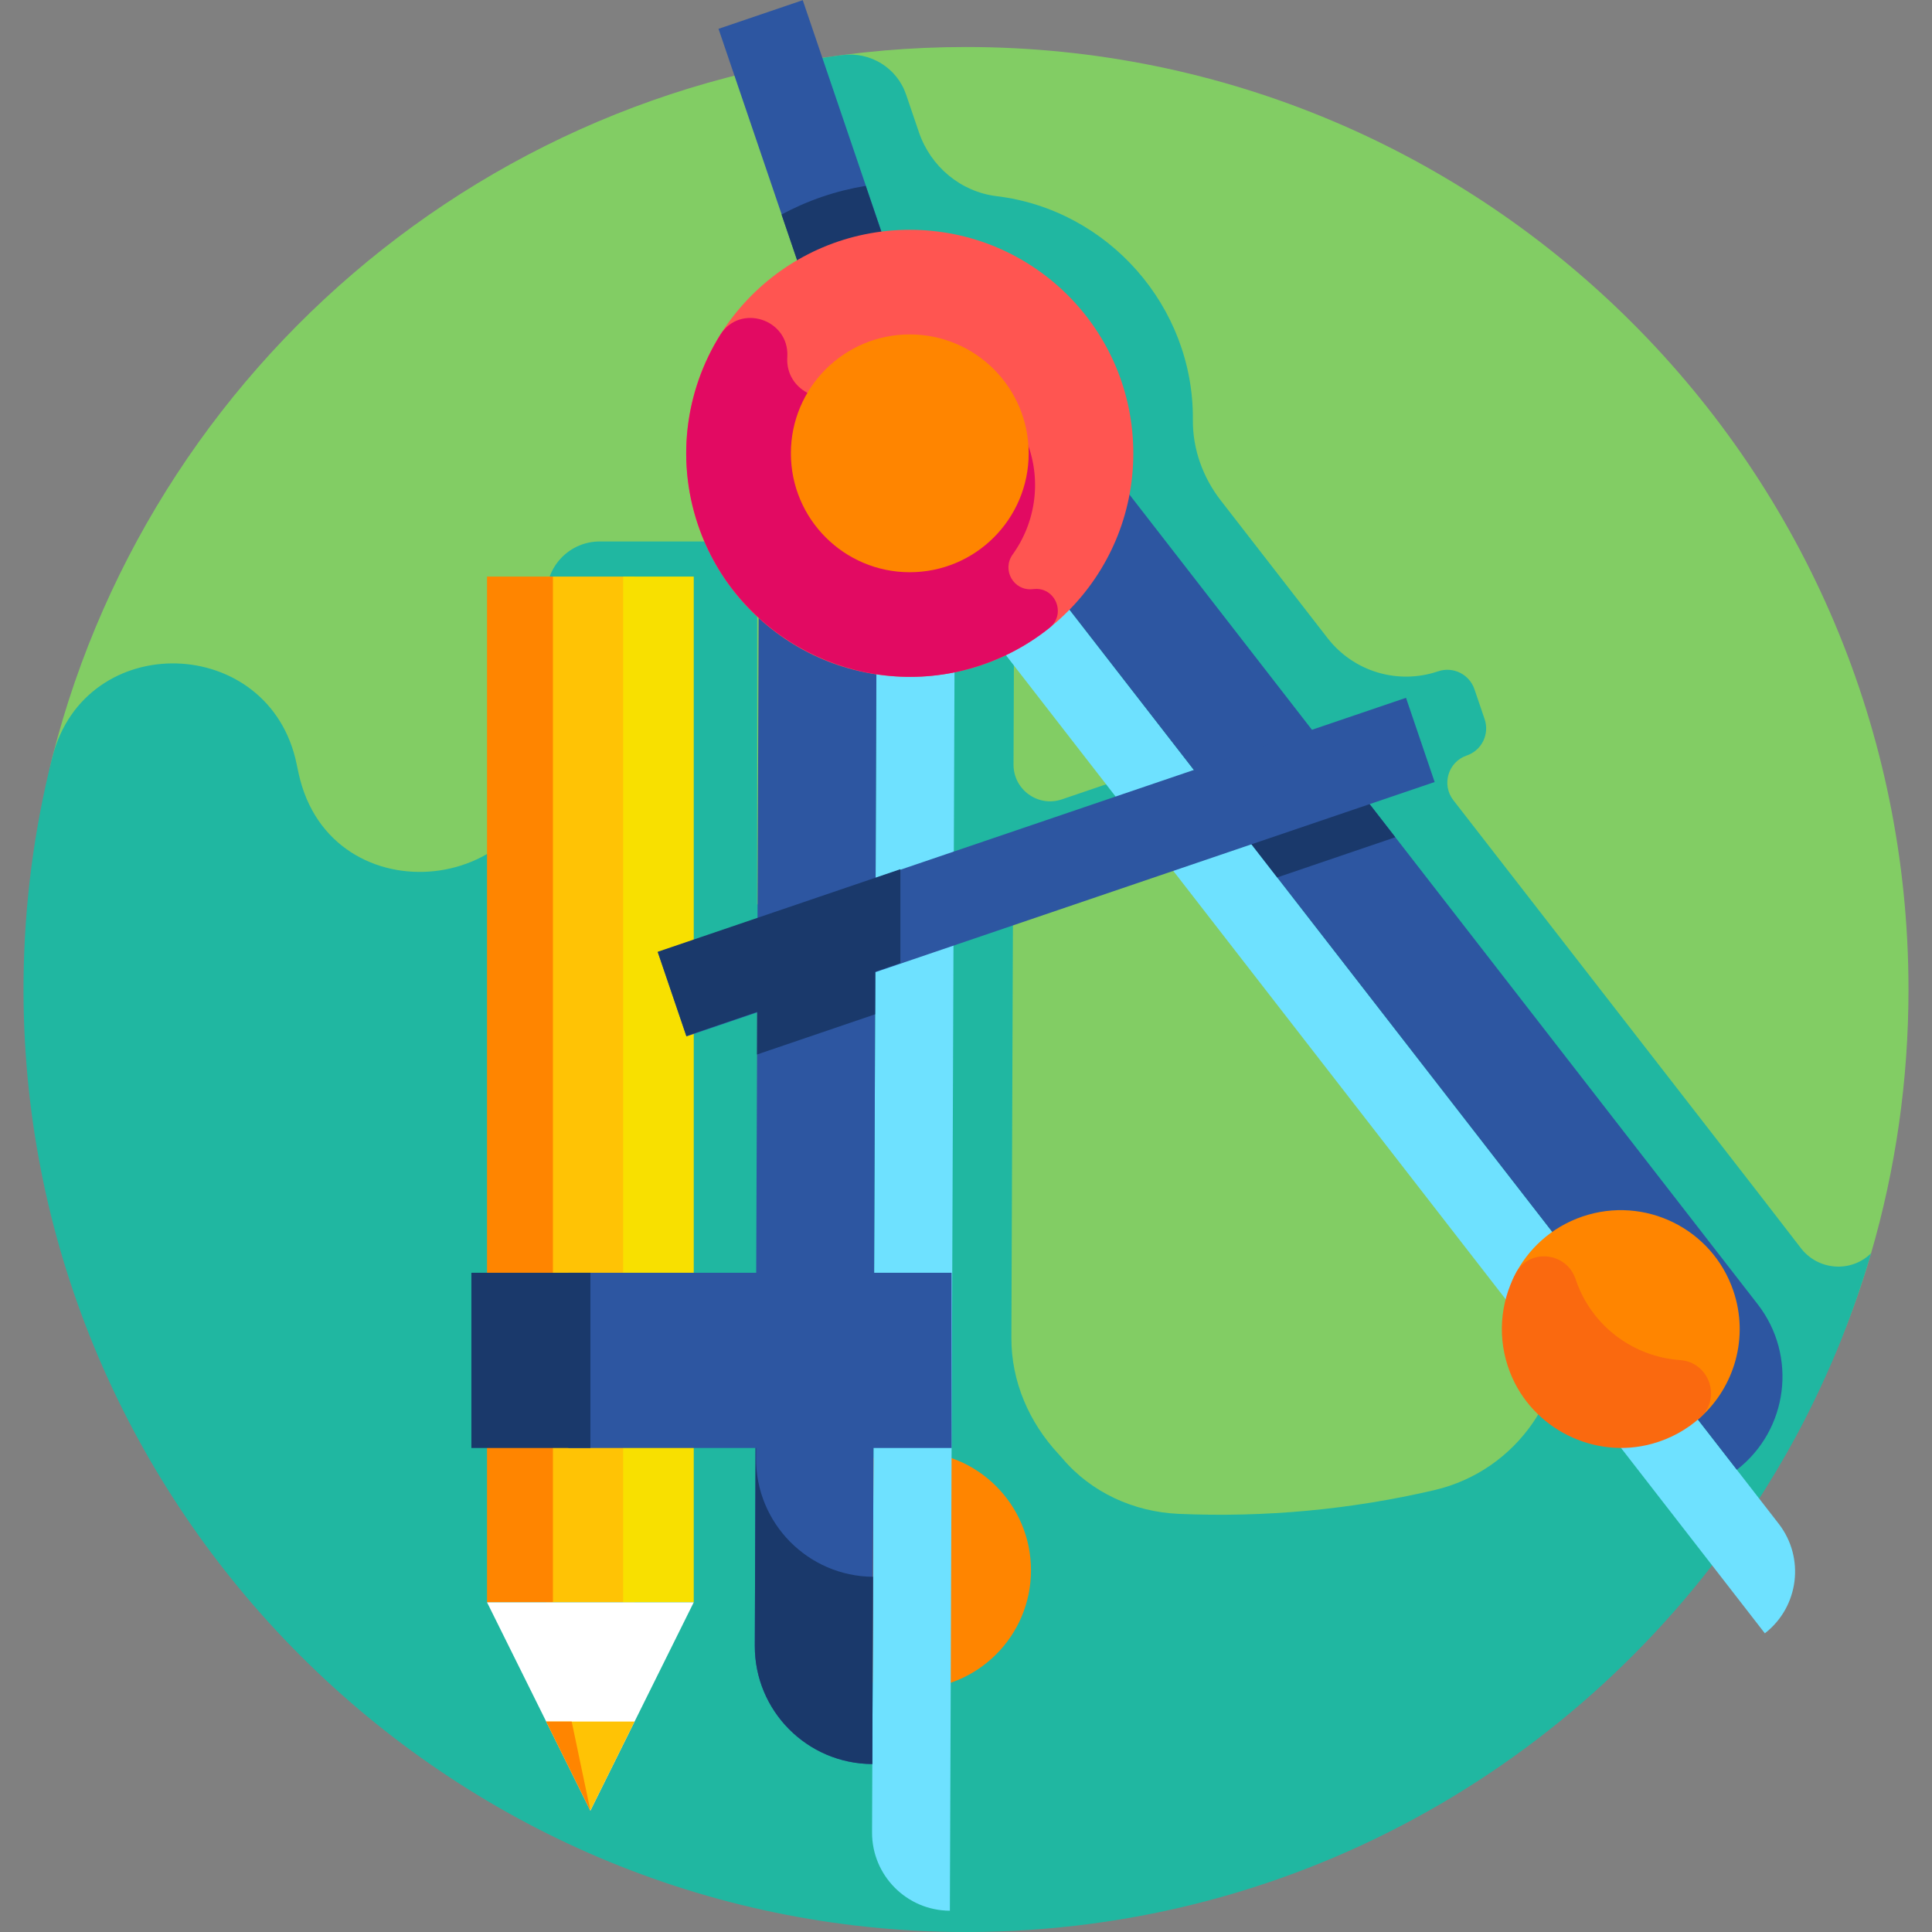 <svg id="Layer_1" enable-background="new 0 0 508.202 508.202" height="512" viewBox="0 0 508.202 508.202" width="512" xmlns="http://www.w3.org/2000/svg"><rect x="0" y="0" width="508.202" height="508.202" fill="#808080" stroke="none"/><g><g><path d="m502.019 260.284c0 24.093-3.437 47.383-9.847 69.407-30.018 103.14-129.485 172.913-242.314 172.913-136.921 0-232.682-108.748-232.682-245.67 0-21.077-8.364-38.189-3.414-57.727 27.207-107.387 124.494-186.842 240.339-186.842 136.921 0 247.918 110.997 247.918 247.919z" fill="#82cd64"/></g><path d="m484.505 351.967c0-.013-.002-.025-.003-.037 2.888-7.254 5.453-14.672 7.656-22.244-.001 0 0 0-.001 0-5.302 5.183-13.948 4.488-18.447-1.377-9.763-12.73-33.294-42.919-91.413-117.815-3.173-4.089-1.38-10.094 3.52-11.762 3.94-1.341 6.047-5.623 4.706-9.563l-2.681-7.876c-1.341-3.94-5.623-6.047-9.563-4.706-10.552 3.592-22.221.091-29.054-8.715l-28.111-36.23c-4.711-6.072-7.408-13.528-7.336-21.213.278-29.752-22.276-55.279-51.607-58.827-9.478-1.146-17.385-7.797-20.461-16.835l-3.37-9.9c-2.39-7.023-9.415-11.342-16.771-10.379-3.66.479-7.295 1.038-10.902 1.676l14.655 43.056c-34.437 20.051-38.934 67.719-10.116 94.116l-.294 78.857-15.738 5.71v-95.474h-41.419c-7.729 0-13.994 6.265-13.994 13.994v39.91c0 39.445-56.798 45.658-65.209 7.12-.184-.845-.364-1.691-.54-2.538-7.097-34.233-55.663-35.596-64.25-1.707-4.767 18.814-7.383 38.486-7.57 58.739-1.255 136.014 108.307 248.303 244.315 250.229 88.114 1.248 165.854-43.486 210.79-111.738 4.228-6.435 8.122-13.019 11.308-18.944l-.01-.013c.053-.1.108-.198.161-.298.007-.006.015-.012.022-.018 4.069-7.588 8.315-16.627 11.727-25.198zm-217.778-184.356c4.695-.963 9.132-2.445 13.511-4.524l28.769 37.078-29.676 10.101c-6.259 2.131-12.754-2.538-12.729-9.15zm-67.552 95.001 15.645-5.679-.042 11.208-.214 57.414h-15.389zm80.29 121.017c-.326-.386-.662-.764-1.006-1.133-7.8-8.363-12.463-19.164-12.421-30.6l.42-112.539 57.716-19.645 77.584 99.991c5.209 6.714 8.35 14.796 9.054 23.264.019.228.04.456.064.683 2.365 22.406-11.674 43.211-33.616 48.328-21.941 5.118-44.56 7.225-67.269 6.232-11.725-.512-22.949-5.617-30.526-14.581z" fill="#20b7a1"/><g><g><g><path d="m20.392 274.948h269.812v23.247h-269.812z" fill="#ffc305" transform="matrix(0 1 -1 0 441.87 131.273)"/><path d="m38.294 277.286h269.812v18.57h-269.812z" fill="#f8e000" transform="matrix(0 1 -1 0 459.772 113.371)"/><path d="m1.872 277.904h269.812v17.335h-269.812z" fill="#ff8500" transform="matrix(0 1 -1 0 423.35 149.793)"/><path d="m128.111 421.477 27.187 54.799 27.187-54.799z" fill="#fff"/><path d="m166.922 452.848h-23.247l11.623 23.428z" fill="#ffc305"/><path d="m150.379 452.848h-6.704l11.623 23.428z" fill="#ff8500"/></g></g><circle cx="239.92" cy="413.054" fill="#ff8500" r="31.275"/><path d="m249.859 502.604c-11.348-.042-20.512-9.276-20.47-20.623l1.212-324.554 20.547.077z" fill="#6ee1ff"/><path d="m229.456 464.021 1.145-306.594-31.025-.116-1.029 275.569c-.064 17.135 13.774 31.077 30.909 31.141z" fill="#2d56a1"/><path d="m198.877 383.631.068-18.108h-.147l-.251 67.357c-.064 17.135 13.775 31.077 30.91 31.141l.184-49.253c-17.068-.143-30.828-14.052-30.764-31.137z" fill="#1a396b"/><path d="m464.235 429.636c8.966-6.956 10.594-19.864 3.638-28.829l-198.958-256.422-16.233 12.596z" fill="#6ee1ff"/><path d="m456.864 386.618-187.949-242.233 24.512-19.019 168.93 217.72c10.504 13.539 8.045 33.028-5.493 43.532z" fill="#2d56a1"/><path d="m455.943 339.527c4.166 12.239.315 25.271-8.742 33.386-3.044 2.727-8.434-.371-12.547 1.029-16.352 5.566-25.383.252-30.949-16.1-2.783-8.176-8.965-14.865-5.431-22.047s9.808-13.015 17.984-15.798c16.352-5.566 34.119 3.178 39.685 19.53z" fill="#ff8500"/><path d="m414.507 336.635c-.018-.052-.035-.103-.052-.155-2.407-7.191-12.21-8.215-15.758-1.513-4.095 7.735-4.953 17.16-1.481 26.051 5.775 14.787 22.108 22.978 37.408 18.745 4.854-1.343 9.099-3.734 12.576-6.851 5.724-5.13 2.397-14.604-5.271-15.148-12.115-.86-23.216-8.773-27.422-21.129z" fill="#fa690f"/><g><path d="m206.341.785h23.393v111.902h-23.393z" fill="#2d56a1" transform="matrix(.947 -.322 .322 .947 -6.653 73.281)"/></g><path d="m227.722 48.887c-3.807.632-7.613 1.565-11.386 2.85-3.773 1.284-7.358 2.866-10.76 4.688l19.417 57.048 22.145-7.538z" fill="#1a396b"/><circle cx="239.314" cy="119.245" fill="#ff5551" r="58.798"/><path d="m335.967 230.804 31.065-10.574-15.167-19.548-31.065 10.574z" fill="#1a396b"/><path d="m266.378 145.849c6.115-8.517 7.862-19.963 3.373-30.544-5.916-13.944-21.342-21.712-36.061-18.135-4.283 1.041-8.115 2.887-11.392 5.328-6.45 4.804-15.515-.179-15.218-8.216.007-.182.014-.364.023-.546.455-9.794-12.447-13.967-17.642-5.651-9.288 14.867-11.88 33.739-5.287 51.577 10.485 28.371 41.347 44.3 70.526 36.334 8.08-2.206 15.266-5.956 21.353-10.829 4.502-3.604 1.596-10.822-4.139-10.223-.109.011-.217.022-.326.033-4.97.491-8.123-5.07-5.21-9.128z" fill="#e20a62"/><g><path d="m171.242 216.255h207.832v23.393h-207.832z" fill="#2d56a1" transform="matrix(.947 -.322 .322 .947 -58.776 100.822)"/></g><path d="m199.127 277.38 31.065-10.574.093-24.742-31.066 10.574z" fill="#1a396b"/><g><path d="m236.842 228.638-63.827 21.725 7.538 22.145 56.289-19.159z" fill="#1a396b"/></g><path d="m149.487 334.794h100.827v46.094h-100.827z" fill="#2d56a1"/><path d="m123.995 334.794h31.303v46.094h-31.303z" fill="#1a396b"/><circle cx="239.314" cy="119.245" fill="#ff8500" r="31.275"/></g></g></svg>